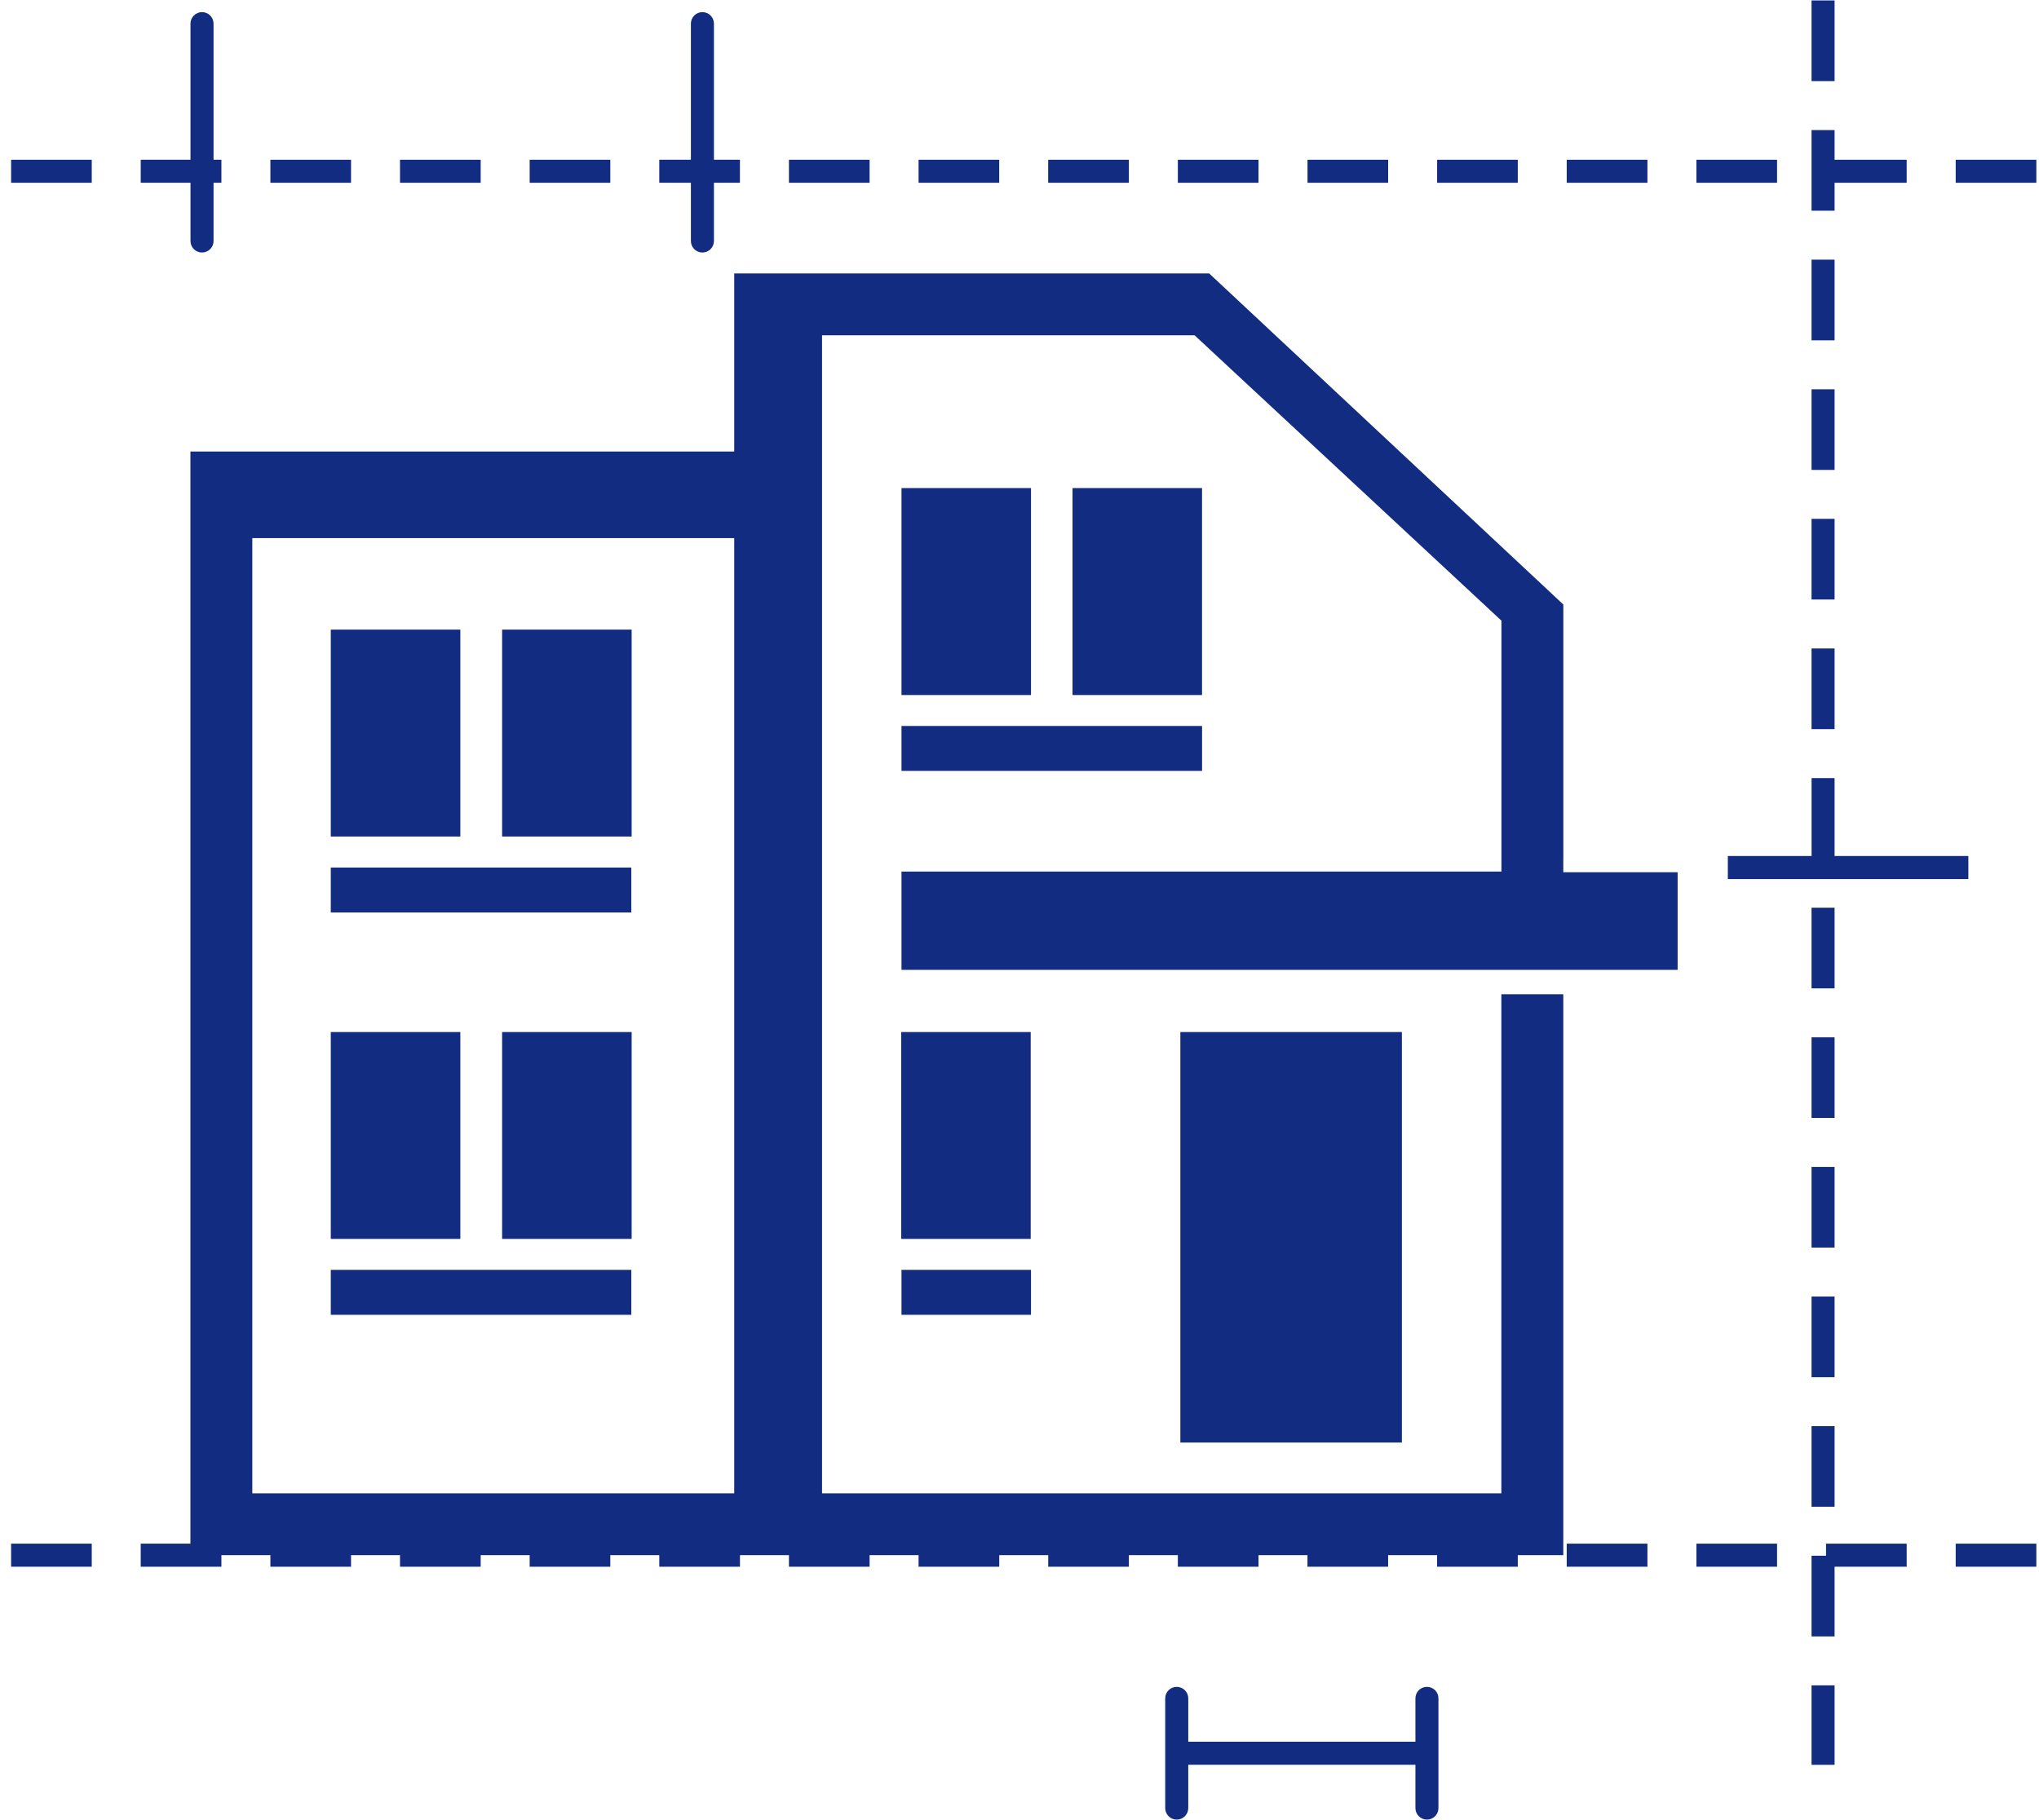 <svg width="56" height="50" viewBox="0 0 56 50" fill="#122C82" xmlns="http://www.w3.org/2000/svg"><path d="M42.936 23.619V23.279V22.512V16.607V16.598H42.927L33.209 7.511H20.165V8.524V12.403H5.23V13.024V13.408V42.405H3.865V43.039H6.081V42.722H7.426V43.039H9.641V42.722H10.986V43.039H13.202V42.722H14.547V43.039H16.762V42.722H18.107V43.039H20.323V42.722H21.203H21.668V43.039H23.883V42.722H25.228V43.039H27.444V42.722H28.789V43.039H31.004V42.722H32.349V43.039H34.564V42.722H35.909V43.039H38.124V42.722H39.469V43.039H41.685V42.722H42.935V27.313H41.234V41.023H22.577V9.211H32.809L41.236 17.05V22.497V23.262V23.603V23.943H24.759V26.642H41.923H42.935H46.075V23.961H42.935V23.619H42.936ZM6.93 14.782H20.165V41.023H6.93V14.782Z" fill="#122C82"></path><path d="M17.348 17.296H13.79V22.98H17.348V17.296Z" fill="#122C82"></path><path d="M28.316 34.884H24.759V36.119H28.316V34.884Z" fill="#122C82"></path><path d="M38.502 28.351H32.418V39.627H38.502V28.351Z" fill="#122C82"></path><path d="M12.643 17.296H9.085V22.98H12.643V17.296Z" fill="#122C82"></path><path d="M17.339 23.832H9.085V25.066H17.339V23.832Z" fill="#122C82"></path><path d="M17.348 28.351H13.79V34.034H17.348V28.351Z" fill="#122C82"></path><path d="M12.643 28.351H9.085V34.034H12.643V28.351Z" fill="#122C82"></path><path d="M17.339 34.884H9.085V36.119H17.339V34.884Z" fill="#122C82"></path><path d="M33.013 13.408H29.456V19.093H33.013V13.408Z" fill="#122C82"></path><path d="M28.308 28.351H24.751V34.034H28.308V28.351Z" fill="#122C82"></path><path d="M33.014 19.943H24.759V21.177H33.014V19.943Z" fill="#122C82"></path><path d="M28.316 13.408H24.759V19.093H28.316V13.408Z" fill="#122C82"></path><path d="M13.202 4.388H10.986V5.021H13.202V4.388Z" fill="#122C82"></path><path d="M16.762 4.388H14.547V5.021H16.762V4.388Z" fill="#122C82"></path><path d="M48.806 4.388H46.591V5.021H48.806V4.388Z" fill="#122C82"></path><path d="M9.641 4.388H7.426V5.021H9.641V4.388Z" fill="#122C82"></path><path d="M27.443 4.388H25.228V5.021H27.443V4.388Z" fill="#122C82"></path><path d="M31.004 4.388H28.788V5.021H31.004V4.388Z" fill="#122C82"></path><path d="M23.883 4.388H21.668V5.021H23.883V4.388Z" fill="#122C82"></path><path d="M34.564 4.388H32.349V5.021H34.564V4.388Z" fill="#122C82"></path><path d="M55.927 4.388H53.712V5.021H55.927V4.388Z" fill="#122C82"></path><path d="M2.52 4.388H0.305V5.021H2.52V4.388Z" fill="#122C82"></path><path d="M38.125 4.388H35.91V5.021H38.125V4.388Z" fill="#122C82"></path><path d="M45.246 4.388H43.029V5.021H45.246V4.388Z" fill="#122C82"></path><path d="M41.685 4.388H39.47V5.021H41.685V4.388Z" fill="#122C82"></path><path d="M55.927 42.405H53.712V43.039H55.927V42.405Z" fill="#122C82"></path><path d="M48.806 42.405H46.591V43.039H48.806V42.405Z" fill="#122C82"></path><path d="M2.52 42.405H0.305V43.039H2.52V42.405Z" fill="#122C82"></path><path d="M50.151 42.737H49.753V44.954H50.386V43.039H52.366V42.405H50.151V42.737Z" fill="#122C82"></path><path d="M45.246 42.405H43.029V43.039H45.246V42.405Z" fill="#122C82"></path><path d="M50.386 35.617H49.753V37.833H50.386V35.617Z" fill="#122C82"></path><path d="M50.386 39.177H49.753V41.392H50.386V39.177Z" fill="#122C82"></path><path d="M50.386 5.021H52.366V4.388H50.386V3.573H49.753V5.788H50.386V5.021Z" fill="#122C82"></path><path d="M50.386 10.694H49.753V12.909H50.386V10.694Z" fill="#122C82"></path><path d="M50.386 14.253H49.753V16.469H50.386V14.253Z" fill="#122C82"></path><path d="M50.386 17.814H49.753V20.03H50.386V17.814Z" fill="#122C82"></path><path d="M50.386 28.496H49.753V30.711H50.386V28.496Z" fill="#122C82"></path><path d="M50.386 0.012H49.753V2.228H50.386V0.012Z" fill="#122C82"></path><path d="M50.386 46.298H49.753V48.481H50.386V46.298Z" fill="#122C82"></path><path d="M50.386 7.133H49.753V9.349H50.386V7.133Z" fill="#122C82"></path><path d="M50.386 24.935H49.753V27.151H50.386V24.935Z" fill="#122C82"></path><path d="M50.386 32.056H49.753V34.272H50.386V32.056Z" fill="#122C82"></path><path d="M18.975 6.621C18.975 6.796 19.117 6.937 19.291 6.937C19.466 6.937 19.608 6.795 19.608 6.621V5.021H20.322V4.388H19.608V0.649C19.608 0.474 19.466 0.333 19.291 0.333C19.117 0.333 18.975 0.475 18.975 0.649V4.388H18.107V5.021H18.975V6.621Z" fill="#122C82"></path><path d="M5.232 6.621C5.232 6.796 5.373 6.937 5.548 6.937C5.723 6.937 5.865 6.795 5.865 6.621V5.021H6.081V4.388H5.865V0.649C5.865 0.474 5.723 0.333 5.548 0.333C5.373 0.333 5.232 0.475 5.232 0.649V4.388H3.865V5.021H5.232V6.621Z" fill="#122C82"></path><path d="M47.454 23.515V24.149H54.06V23.515H50.386V21.375H49.754V23.515H47.454Z" fill="#122C82"></path><path d="M39.189 46.339C39.015 46.339 38.874 46.481 38.874 46.655V47.847H32.635V46.655C32.635 46.481 32.493 46.339 32.318 46.339C32.144 46.339 32.002 46.481 32.002 46.655V49.67C32.002 49.845 32.144 49.986 32.318 49.986C32.493 49.986 32.635 49.844 32.635 49.67V48.48H38.874V49.67C38.874 49.845 39.015 49.986 39.189 49.986C39.365 49.986 39.506 49.844 39.506 49.67V46.655C39.507 46.481 39.365 46.339 39.189 46.339Z" fill="#122C82"></path></svg>